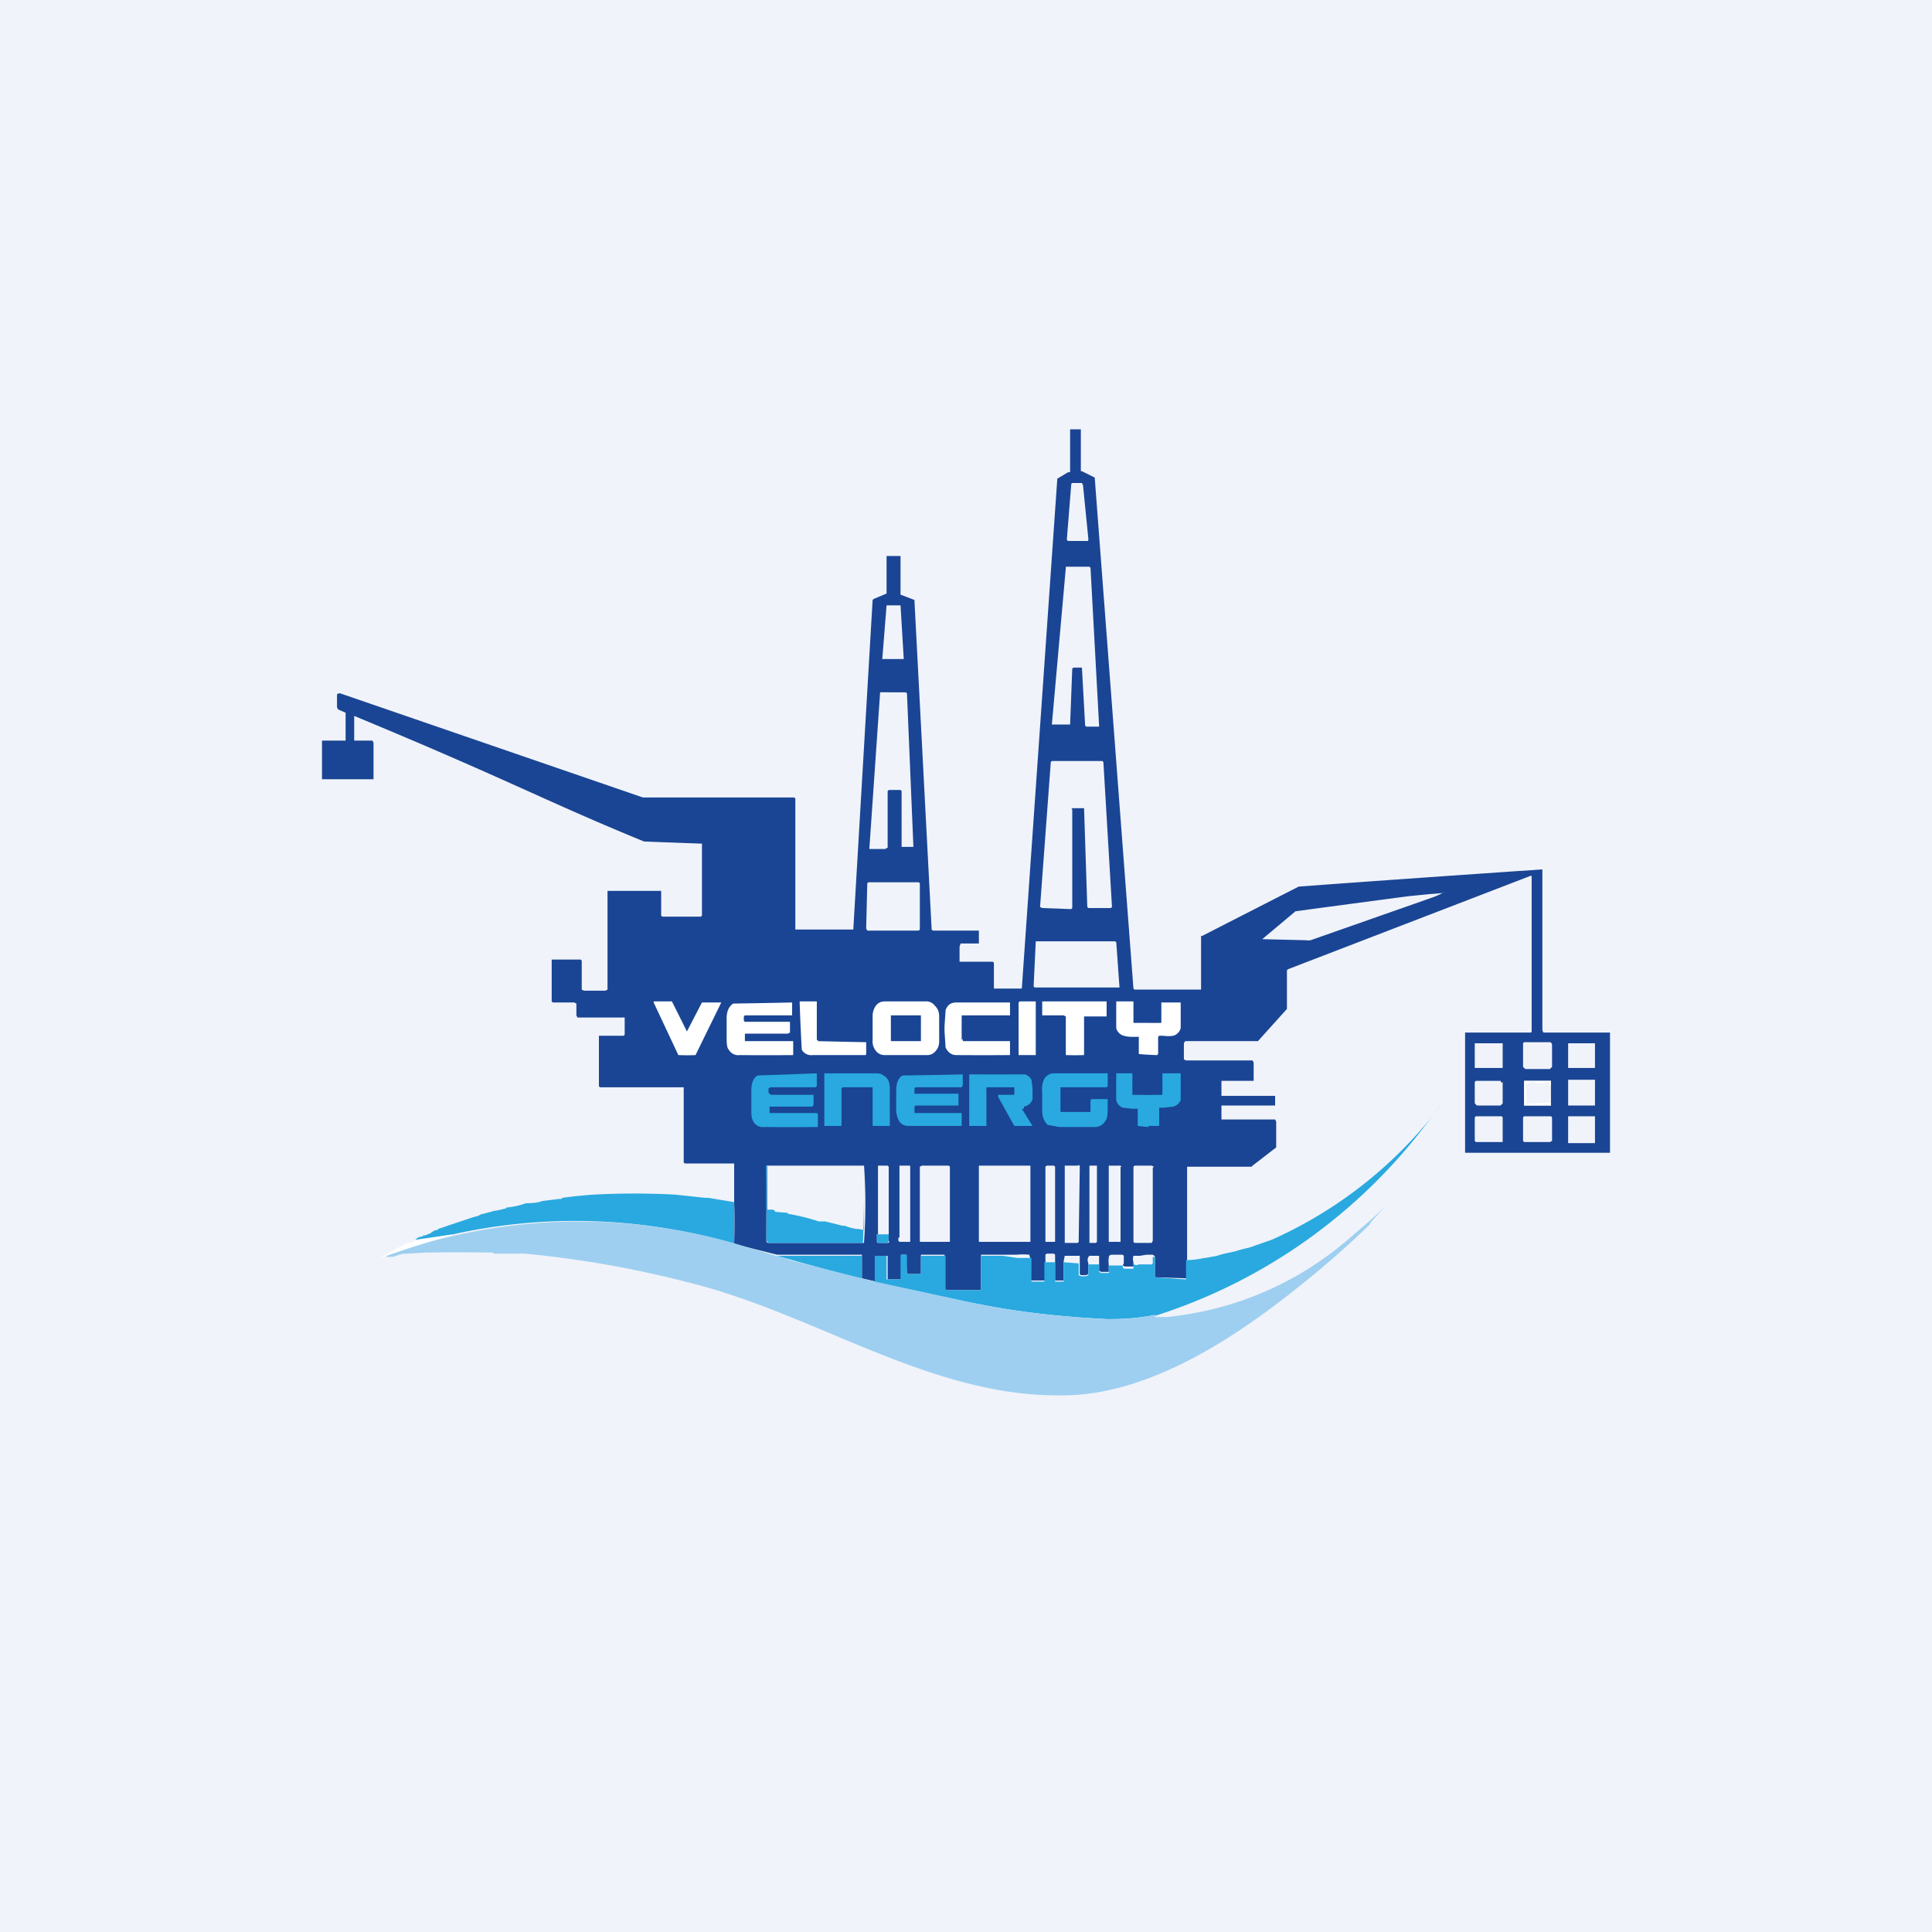 <!-- by TradingView --><svg width="18" height="18" viewBox="0 0 18 18" xmlns="http://www.w3.org/2000/svg"><path fill="#F0F3FA" d="M0 0h18v18H0z"/><path d="M11.06 11.73v.17l-.01.01-.29-.01V11.72c0-.01 0-.02-.02-.03h-.06l-.06.01h-.06a.1.1 0 0 0 0 .06v.04h-.08l-.02-.01.01-.02v-.07l-.01-.01h-.1c-.02 0-.03.01-.03.03a.2.2 0 0 0 0 .06V11.85h-.07l-.02-.01v-.14h-.09c-.02.02-.02.04-.01.07v.1l-.02.01h-.05l-.01-.01v-.17h-.14l-.01.05V11.93h-.08V11.7c0-.01 0-.02-.02-.02h-.06l-.01.01V11.93H9.6v-.2l-.01-.04a.6.6 0 0 0-.12 0h-.33v.33H8.8v-.33h-.22V11.87h-.13l-.01-.18H8.4v.23h-.13v-.22h-.11v.24l-.13-.03v-.22h-.79l-.4-.1a6.67 6.67 0 0 0 0-.4V10.84h-.46l-.01-.01V10.13h-.78l-.01-.01v-.47h.23l.01-.01v-.16h-.44l-.01-.02v-.11l-.02-.01h-.2l-.01-.01v-.39h.27l.01.01v.27l.02.01h.2l.02-.01V8.3h.5v.22c0 .01 0 .02.02.02h.35l.01-.01v-.67A124.78 124.78 0 0 1 6 7.84c-.95-.39-1.23-.56-2.7-1.17H3.3v.23h.17l.01.02v.34H3V6.9H3.22v-.26l-.07-.03-.01-.02v-.11c0-.02.01-.02.03-.02l2.82.97H7.4l.01.01v1.22h.54l.18-3.07.01-.01.12-.05v-.35h.13V5.54l.13.05v.01l.16 3.06.01.01h.43v.12h-.17l-.01.03v.14h.3c.01 0 .02 0 .02.02v.23h.26l.33-4.74v-.01l.1-.06c.02 0 .02 0 .02-.02V4h.1v.39h.01l.12.06v.01l.36 4.75.01.01h.62v-.5h.01a502.88 502.88 0 0 1 .9-.46 388.4 388.4 0 0 1 2.27-.16v1.5l.01.02H15v1.12h-1.35V9.62h.6c.02 0 .02 0 .02-.02V8.16h-.01L12 9.03l-.01.01V9.4l-.27.3h-.67c-.01 0-.02.01-.02.03v.14l.02.01h.62l.01.02V10.07h-.3v.14h.5V10.3h-.5v.13h.5l.01.02V10.69l-.22.17-.01.01h-.6v.86ZM10 4.5c-.01 0-.02 0-.02.02l-.04.5c0 .01 0 .02.02.02h.16c.02 0 .02 0 .02-.02l-.05-.5-.01-.02H10Zm-.2 2.25h.17l.02-.52.01-.01h.08l.03.54.01.01h.12v-.01l-.08-1.47-.01-.01h-.22v.01L9.8 6.75Zm-1.38-.61-.03-.5h-.13l-.04.5h.2ZM8.26 7.9h.01v-.53l.01-.01h.11l.01.01v.52h.11l-.06-1.43-.01-.01H8.2L8.1 7.9v.01h.15Zm1.72-.36.01-.01H10.1l.03.92.01.01h.21l.01-.01-.08-1.35-.01-.01h-.47l-.01.01-.1 1.35.02.01.27.01.01-.01v-.92Zm-1.41.7c0-.01 0-.02-.02-.02H8.1c-.01 0-.02 0-.02.02l-.01.41.01.02h.47c.01 0 .02 0 .02-.02v-.41Zm4.75.1v-.01l-.2.02a394.22 394.22 0 0 0-1.05.14 301.15 301.15 0 0 1-.31.26l.41.01a.1.1 0 0 0 .04 0l1.14-.4a.71.71 0 0 0 .09-.04c.01 0 .01-.01 0 0a3.34 3.34 0 0 1-.12.01Zm-3.69.85.01.01h.79l-.03-.42-.01-.01h-.74l-.02.42Zm4.98.53v.23h.25v-.23h-.25Zm-.62 0h-.25V9.95H14V9.72Zm.2.22.02.02h.23l.02-.02v-.2c0-.02-.01-.03-.02-.03h-.23c-.01 0-.02 0-.02.02v.2Zm-.2.15-.01-.02h-.22c-.01 0-.02 0-.02.02v.19l.02.02h.22l.02-.02v-.2Zm.46.17v-.19h-.25v.23h.25v-.04Zm.16-.2v.24h.25V10.06h-.25Zm-.15.36c0-.01 0-.02-.02-.02h-.23c-.01 0-.02 0-.02.02v.2c0 .02.01.02.02.02h.23l.02-.01v-.21Zm.4 0v-.02h-.25V10.65h.25v-.23Zm-.86 0c0-.01 0-.02-.02-.02h-.23l-.01.01v.22l.01.01H14v-.23Zm-6.86.44v.01a94.64 94.64 0 0 1 0 .69s0 .02.02.02h.89v-.01a5.06 5.06 0 0 0 0-.71h-.9Zm1.03.64v.06c0 .01 0 .02.02.02h.08c.01 0 .02-.01.01-.02v-.69l-.01-.01h-.09v.64Zm.2.03v.03l.01.01h.1v-.71h-.1v.67Zm.48-.66-.01-.01h-.25l-.02.01v.7h.28v-.7Zm.75 0v-.01h-.48v.71h.48v-.7Zm.23 0-.01-.01h-.07l-.01.01v.7h.09v-.7Zm.23 0c0-.01 0-.02-.02-.01h-.12v.72h.12l.01-.01v-.02l.01-.68Zm.16 0v-.01h-.07v.72h.06l.01-.01v-.7Zm.23 0-.01-.01h-.11v.71h.11v-.7Zm.3 0-.02-.01h-.15c-.01 0-.02 0-.02.02v.68c0 .01 0 .02.02.02h.15l.01-.02v-.68Z" fill="#1A4594"/><path d="M10.69 9.53a6.7 6.7 0 0 0 .13 0v-.19H11a14.89 14.89 0 0 1 0 .24.1.1 0 0 1-.07.07.3.3 0 0 1-.09 0 .6.6 0 0 0-.04 0l-.01.01v.16l-.01.01a2.35 2.35 0 0 1-.17-.01v-.16h-.05a.3.3 0 0 1-.09-.01.1.1 0 0 1-.07-.07 19.9 19.9 0 0 1 0-.25h.16v.2h.14Zm-.38-.2h-.6v.13h.2l.02.01v.36a2.8 2.8 0 0 0 .17 0v-.36H10.31v-.13Zm-1.35.36a12.1 12.1 0 0 1 0-.23h.45v-.12h-.5c-.05 0-.08.02-.1.07l-.01.15v.05l.01.15c.02.04.05.07.1.07a38.02 38.02 0 0 0 .5 0V9.7h-.44v-.02ZM6.4 9.61a66.12 66.12 0 0 0-.14-.28h-.17v.01l.23.49h.01a1.67 1.67 0 0 0 .15 0l.24-.49h-.18a78.85 78.85 0 0 0-.14.27Zm.53-.1v-.03c0-.01 0-.02.02-.02h.43v-.12a77.74 77.74 0 0 1-.55.01c-.04.03-.06.07-.06.14v.17c0 .05 0 .1.02.12a.1.1 0 0 0 .1.05 30.38 30.38 0 0 0 .5 0V9.7h-.45v-.07h.4l.02-.01v-.1H6.94l-.02-.02Zm.69.18v.01a77.25 77.25 0 0 0 .45.01v.1c0 .02 0 .02-.02.02h-.48a.1.1 0 0 1-.1-.05 17.85 17.85 0 0 1-.02-.45h.16v.36Zm2.03-.36h-.15l-.01.01v.49h.16v-.49Zm-.9.37c0 .04-.01.07-.04.1a.1.1 0 0 1-.08.03h-.39a.1.1 0 0 1-.08-.04.14.14 0 0 1-.03-.1v-.22c0-.04.01-.07.03-.1a.1.1 0 0 1 .08-.04h.4a.1.1 0 0 1 .07.04c.03.03.04.06.04.1v.23Zm-.17-.24h-.28V9.7h.28v-.23Z" fill="#fff"/><path d="M10.7 10.5a2.2 2.2 0 0 1-.1-.01v-.16h-.05l-.09-.01a.1.1 0 0 1-.06-.07 14.11 14.11 0 0 1 0-.25h.15v.2h.01a6.17 6.17 0 0 0 .27 0V10H11a17.72 17.72 0 0 1 0 .25.1.1 0 0 1-.07.06l-.09.01h-.04v.17h-.1Zm-2.86-.36.01-.01h.28v.36h.16v-.35c0-.06-.02-.1-.06-.12-.02-.02-.05-.02-.1-.02a45.55 45.55 0 0 1-.45 0v.49h.16v-.35Zm-.68.04v-.04l.02-.01h.42l.01-.01V10a80.21 80.21 0 0 1-.55.02c-.04.02-.06.07-.06.14v.17c0 .05 0 .09.02.12a.1.1 0 0 0 .1.05 29.62 29.62 0 0 0 .5 0v-.12l-.01-.01h-.44v-.06h.4l.01-.02v-.09h-.4l-.02-.02Zm1.36-.04v.05h.41v.11h-.4l-.01.01V10.37h.44v.12h-.5a.1.1 0 0 1-.08-.04.22.22 0 0 1-.03-.12v-.17c0-.07.02-.12.06-.14a67.9 67.9 0 0 0 .56-.01v.1l-.01.02h-.43l-.01.01Zm1.64.11v.11h-.28v-.23h.43l.01-.01V10h-.5c-.04 0-.07.02-.09.05a.21.21 0 0 0-.02.12v.18c0 .06.02.1.05.13l.11.02h.33c.04 0 .08-.02.1-.06.02-.02.02-.08.02-.15a1.54 1.54 0 0 1 0-.05h-.15l-.01.01Zm-.62.08v-.02a.1.1 0 0 0 .08-.07v-.1l-.01-.08a.11.11 0 0 0-.06-.05 152.14 152.14 0 0 1-.52 0v.48h.16v-.36h.26V10.2H9.3v.02l.15.27h.17c.01 0 .01 0 0 0l-.1-.16Z" fill="#29A9DF"/><path d="M14.45 10.1v.12-.1l-.01-.01v-.02l-.01-.01h-.04v.01h-.08l-.01-.01h-.04l-.01.01-.03.01V10.28h.06a23.83 23.83 0 0 1 .16-.01v-.01l.01.03v.01h-.25v-.23h.25v.02Z" fill="#fff"/><path d="M10.76 12.25c-.14.03-.29.04-.44.04-.4-.02-.8-.06-1.2-.14a16.4 16.4 0 0 1-.97-.2v-.25h.11v.22h.13v-.23h.06v.18h.13v-.17h.23v.31l.01.01h.32v-.32h.2l.14.02h.13V11.94h.12v-.18h.1V11.94h.08v-.18l.13.01h.01v-.06.17l.02.01h.05l.02-.01v-.1h.1v.07l.02.01h.06c.01 0 .02 0 .01-.01v-.06h.13c0 .02 0 .03.02.03a2.6 2.6 0 0 0 .08 0v-.05c.01.02.03.02.05.01H10.73l.01-.01v-.06h-.06.06c.01 0 .02 0 .02.02v.17l.29.02v-.18a.77.77 0 0 0 .17-.02h.01l.11-.02a.6.6 0 0 1 .07-.02l.09-.02.07-.02.08-.02.2-.07a4.03 4.03 0 0 0 1.58-1.26l-.14.18a5.11 5.11 0 0 1-2.53 1.79ZM7.15 10.86V11.27h.05l.02.01v.01l.12.01v.01h.01a2.1 2.1 0 0 1 .28.07h.06l.16.04h.02a.5.5 0 0 0 .11.03H8l.05.01v-.6.04a14.82 14.82 0 0 1-.01.68h-.88l-.02-.02a33.09 33.09 0 0 0 0-.7ZM6.84 11.2v.39a5.23 5.23 0 0 0-2.62-.09l-.35.05a.1.1 0 0 1 .06-.03h.01v-.01h.02l.05-.02a.18.18 0 0 1 .05-.03h.02v-.01a1.22 1.22 0 0 0 .09-.03l.24-.08.04-.01.04-.02h.01l.11-.03h.01l.09-.02.01-.01a.7.7 0 0 0 .18-.04c.08 0 .13-.01.15-.02l.16-.02h.02l.01-.01a4.12 4.12 0 0 1 .29-.03 7.14 7.14 0 0 1 .76 0l.28.03h.03l.24.04Z" fill="#29A9DF"/><path d="M3.6 11.7a5.23 5.23 0 0 1 3.23-.12l.4.12a.71.71 0 0 1 .13.04l.67.17.12.03.97.21c.4.08.8.12 1.2.14.15 0 .3-.01.44-.04v.02H10.88l.08-.01a3.04 3.04 0 0 0 1.62-.73 9.51 9.51 0 0 0 .34-.3 2.15 2.15 0 0 0-.15.16l-.01.02a8.5 8.5 0 0 1-.49.44c-.65.54-1.5 1.14-2.35 1.15H9.9c-1.23.02-2.3-.76-3.48-1.05a9.63 9.63 0 0 0-1.53-.27H4.6v-.01h-.02a19.37 19.37 0 0 0-.62 0l-.16.01h-.04l-.04.01-.06.02H3.6Z" fill="#9ECFF0"/><path d="M8.28 11.5v.06l-.01.02h-.09l-.01-.02v-.06h.1Z" fill="#29A9DF"/><path d="M4.22 11.5a15.38 15.38 0 0 0-.62.2l-.06.02.25-.14h.05v-.01h.01v-.01h.02l.35-.06Z" fill="#fff"/><path d="M8.03 11.91a20.84 20.84 0 0 1-.79-.21h.79v.21Z" fill="#29A9DF"/></svg>
